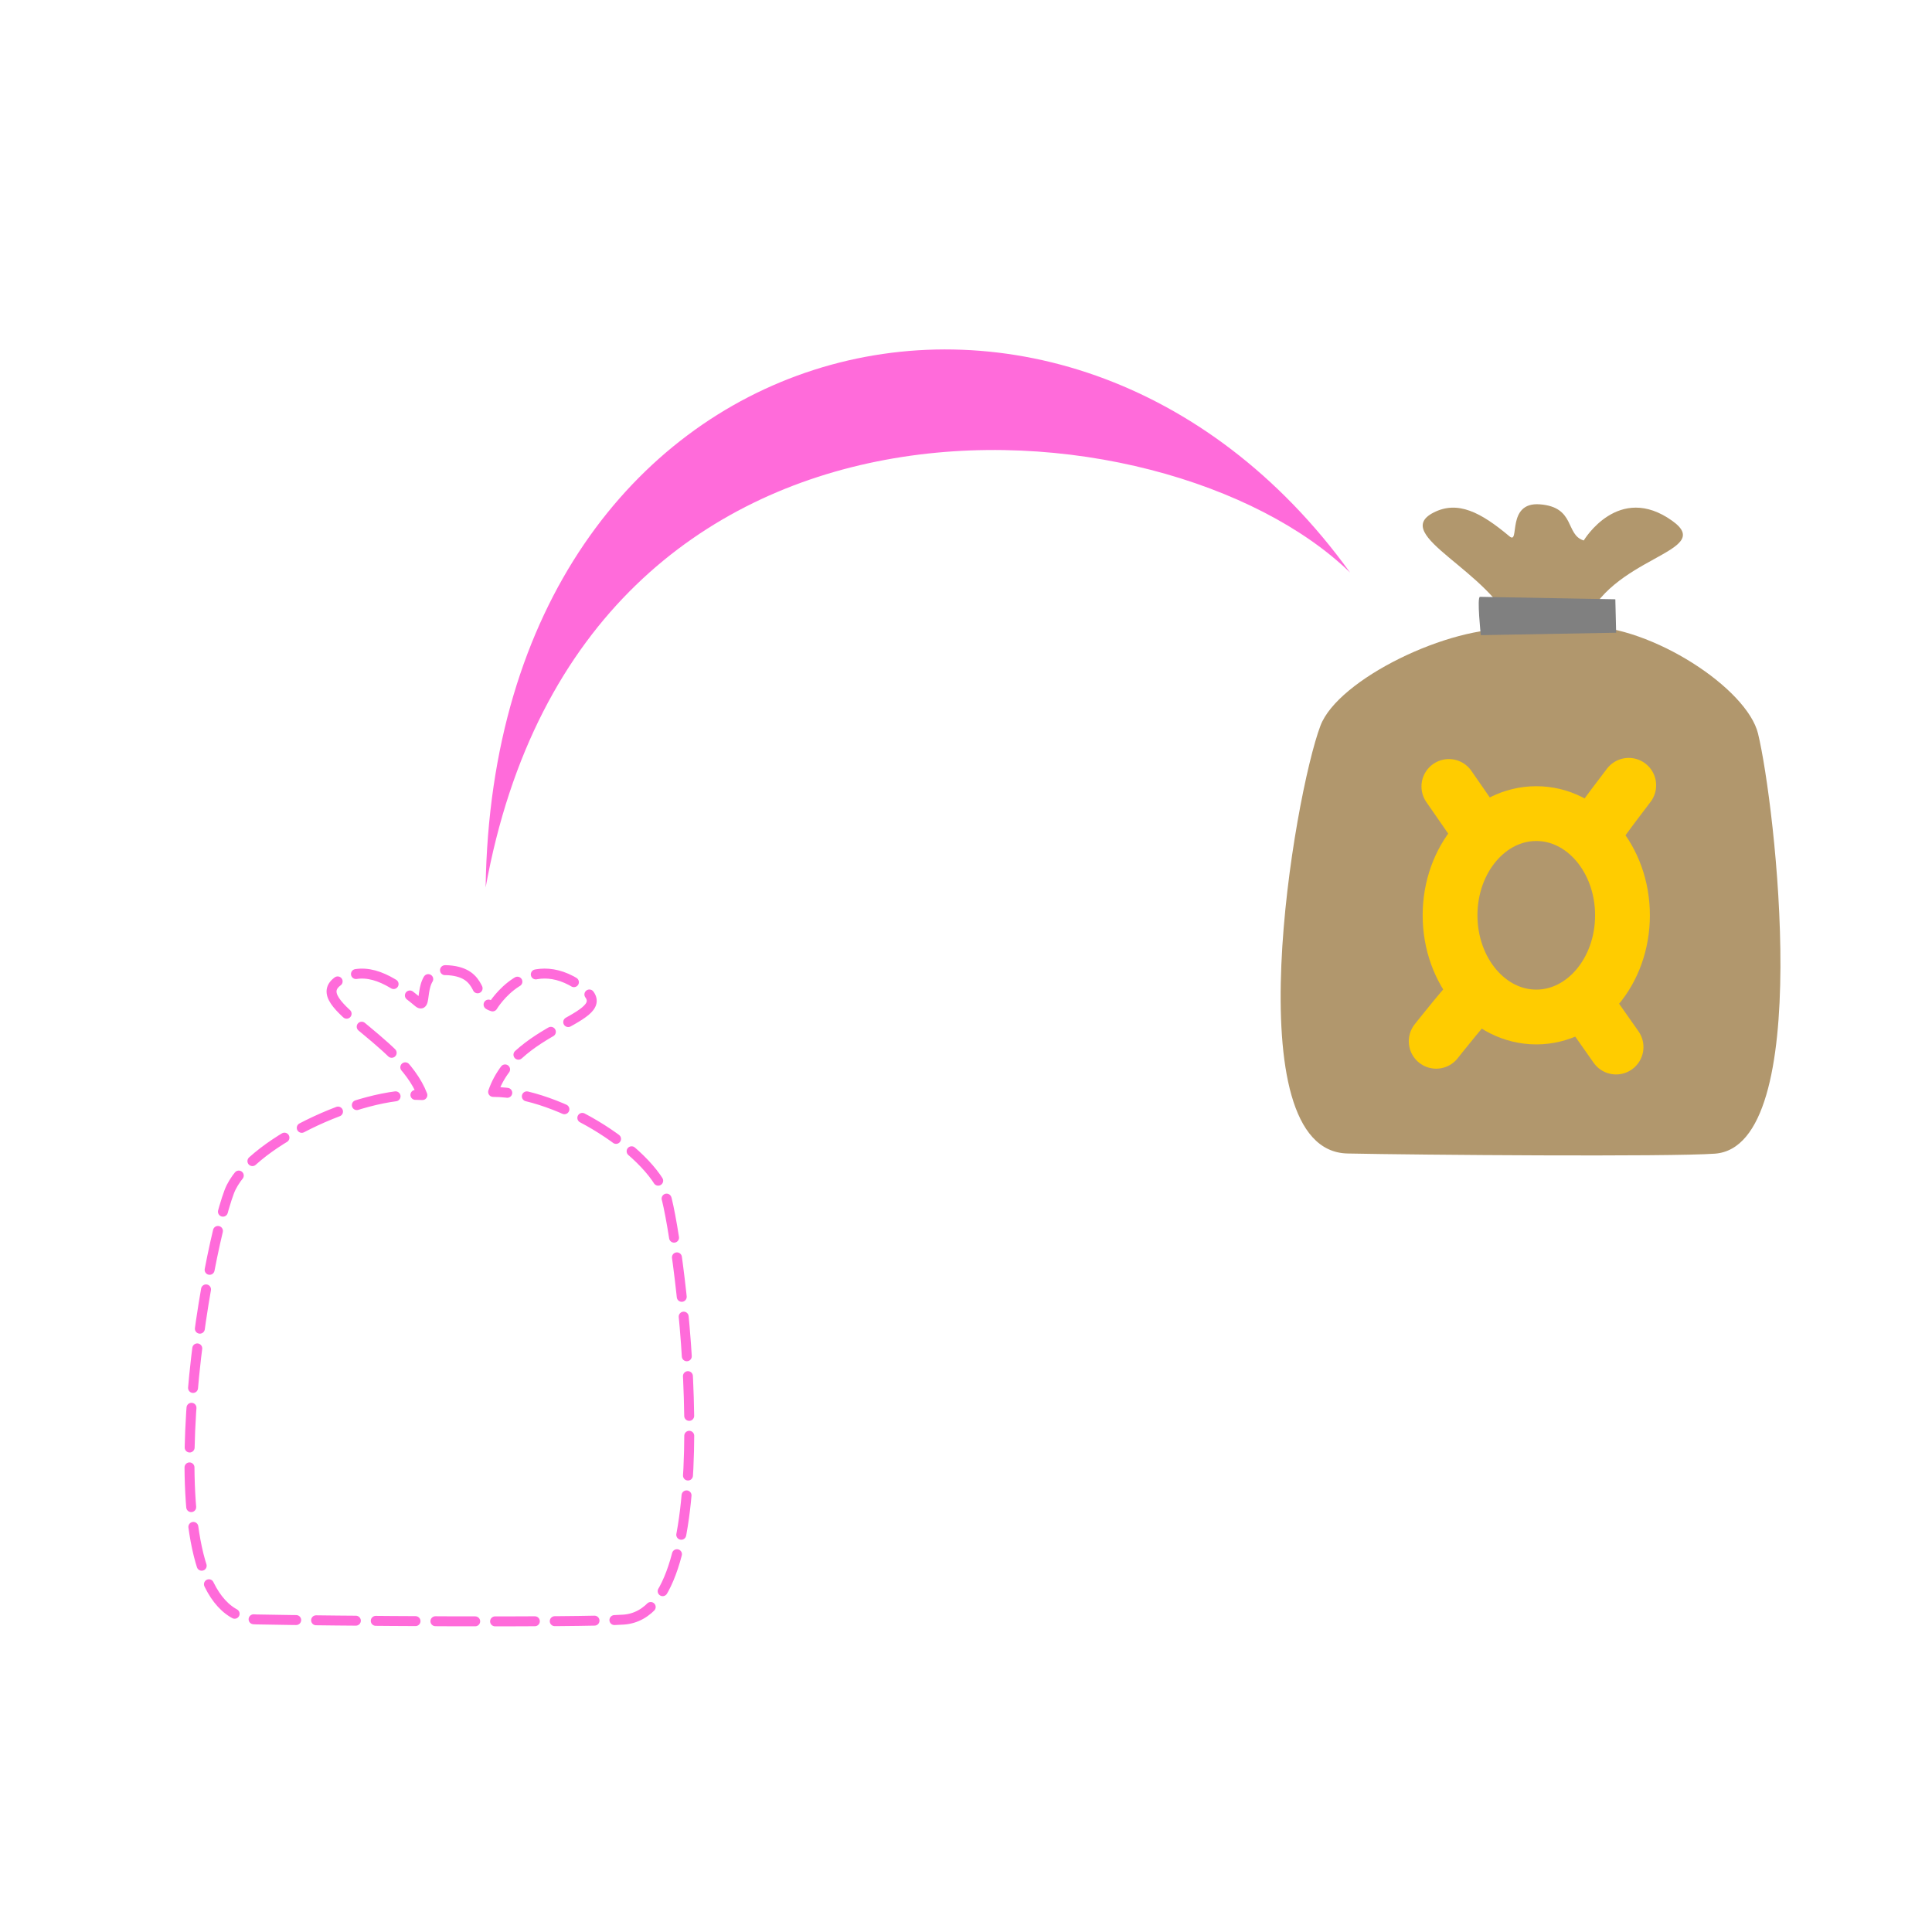 <svg xmlns="http://www.w3.org/2000/svg" viewBox="0 0 256 256">
	<path fill="none" stroke="#ff6bda" stroke-dasharray="5.271,2.635" stroke-linecap="round" stroke-linejoin="round" stroke-width="1.318" d="M33.978 214.583c9.346.193 42.576.458 48.665.023 13.28-.95 7.986-46.326 5.723-55.655-1.452-5.991-14.031-14.235-23.025-14.266 3.203-9.266 17.543-9.709 11.673-13.922-7.15-5.133-11.743 2.592-11.743 2.592-2.469-.748-1.064-4.427-5.82-4.79-4.513-.343-2.596 5.436-4.02 4.242-3.785-3.174-6.862-4.807-10.091-3.134-5.73 2.969 7.693 7.717 10.629 15.432-8.478-.521-23.254 6.63-25.588 12.793-3.502 9.252-11.51 56.373 3.597 56.685z"/>
	<path fill="#ff6bda" fill-rule="evenodd" d="M64.348 117.595c1.088-74.904 76.756-94.084 114.547-41.727C154.3 51.986 77.328 46.028 64.348 117.595z"/>
	<path fill="#b1976d" fill-rule="evenodd" d="M178.562 152.844c9.346.193 42.576.458 48.665.023 13.28-.95 7.986-46.326 5.724-55.655-1.453-5.99-14.032-14.235-23.025-14.266 3.202-9.266 17.543-9.709 11.673-13.922-7.15-5.133-11.744 2.592-11.744 2.592-2.469-.748-1.064-4.427-5.82-4.79-4.513-.343-2.596 5.436-4.02 4.242-3.784-3.174-6.862-4.807-10.091-3.134-5.73 2.969 7.694 7.717 10.63 15.432-8.479-.521-23.255 6.63-25.588 12.793-3.503 9.253-11.51 56.373 3.596 56.685z"/>
	<g fill="none" stroke="#fc0" stroke-linecap="round" stroke-width="6" transform="matrix(-1.21 0 0 1.21 449.885 -134.352)">
		<ellipse cx="203.571" cy="211.268" stroke-linejoin="round" rx="9.441" ry="11.137"/>
		<path d="M196.98 201.83c-.253-.505-3.536-4.798-3.536-4.798M209.733 202.083l3.41-4.924M198.116 221.023l-3.283 4.672M210.112 219.887c.631.379 4.42 5.177 4.42 5.177"/>
	</g>
	<path fill="#808080" fill-rule="evenodd" d="M214.148 83.838l-17.934.324s-.54-5.078-.108-5.078c.432 0 17.934.324 17.934.324z"/>
</svg>
